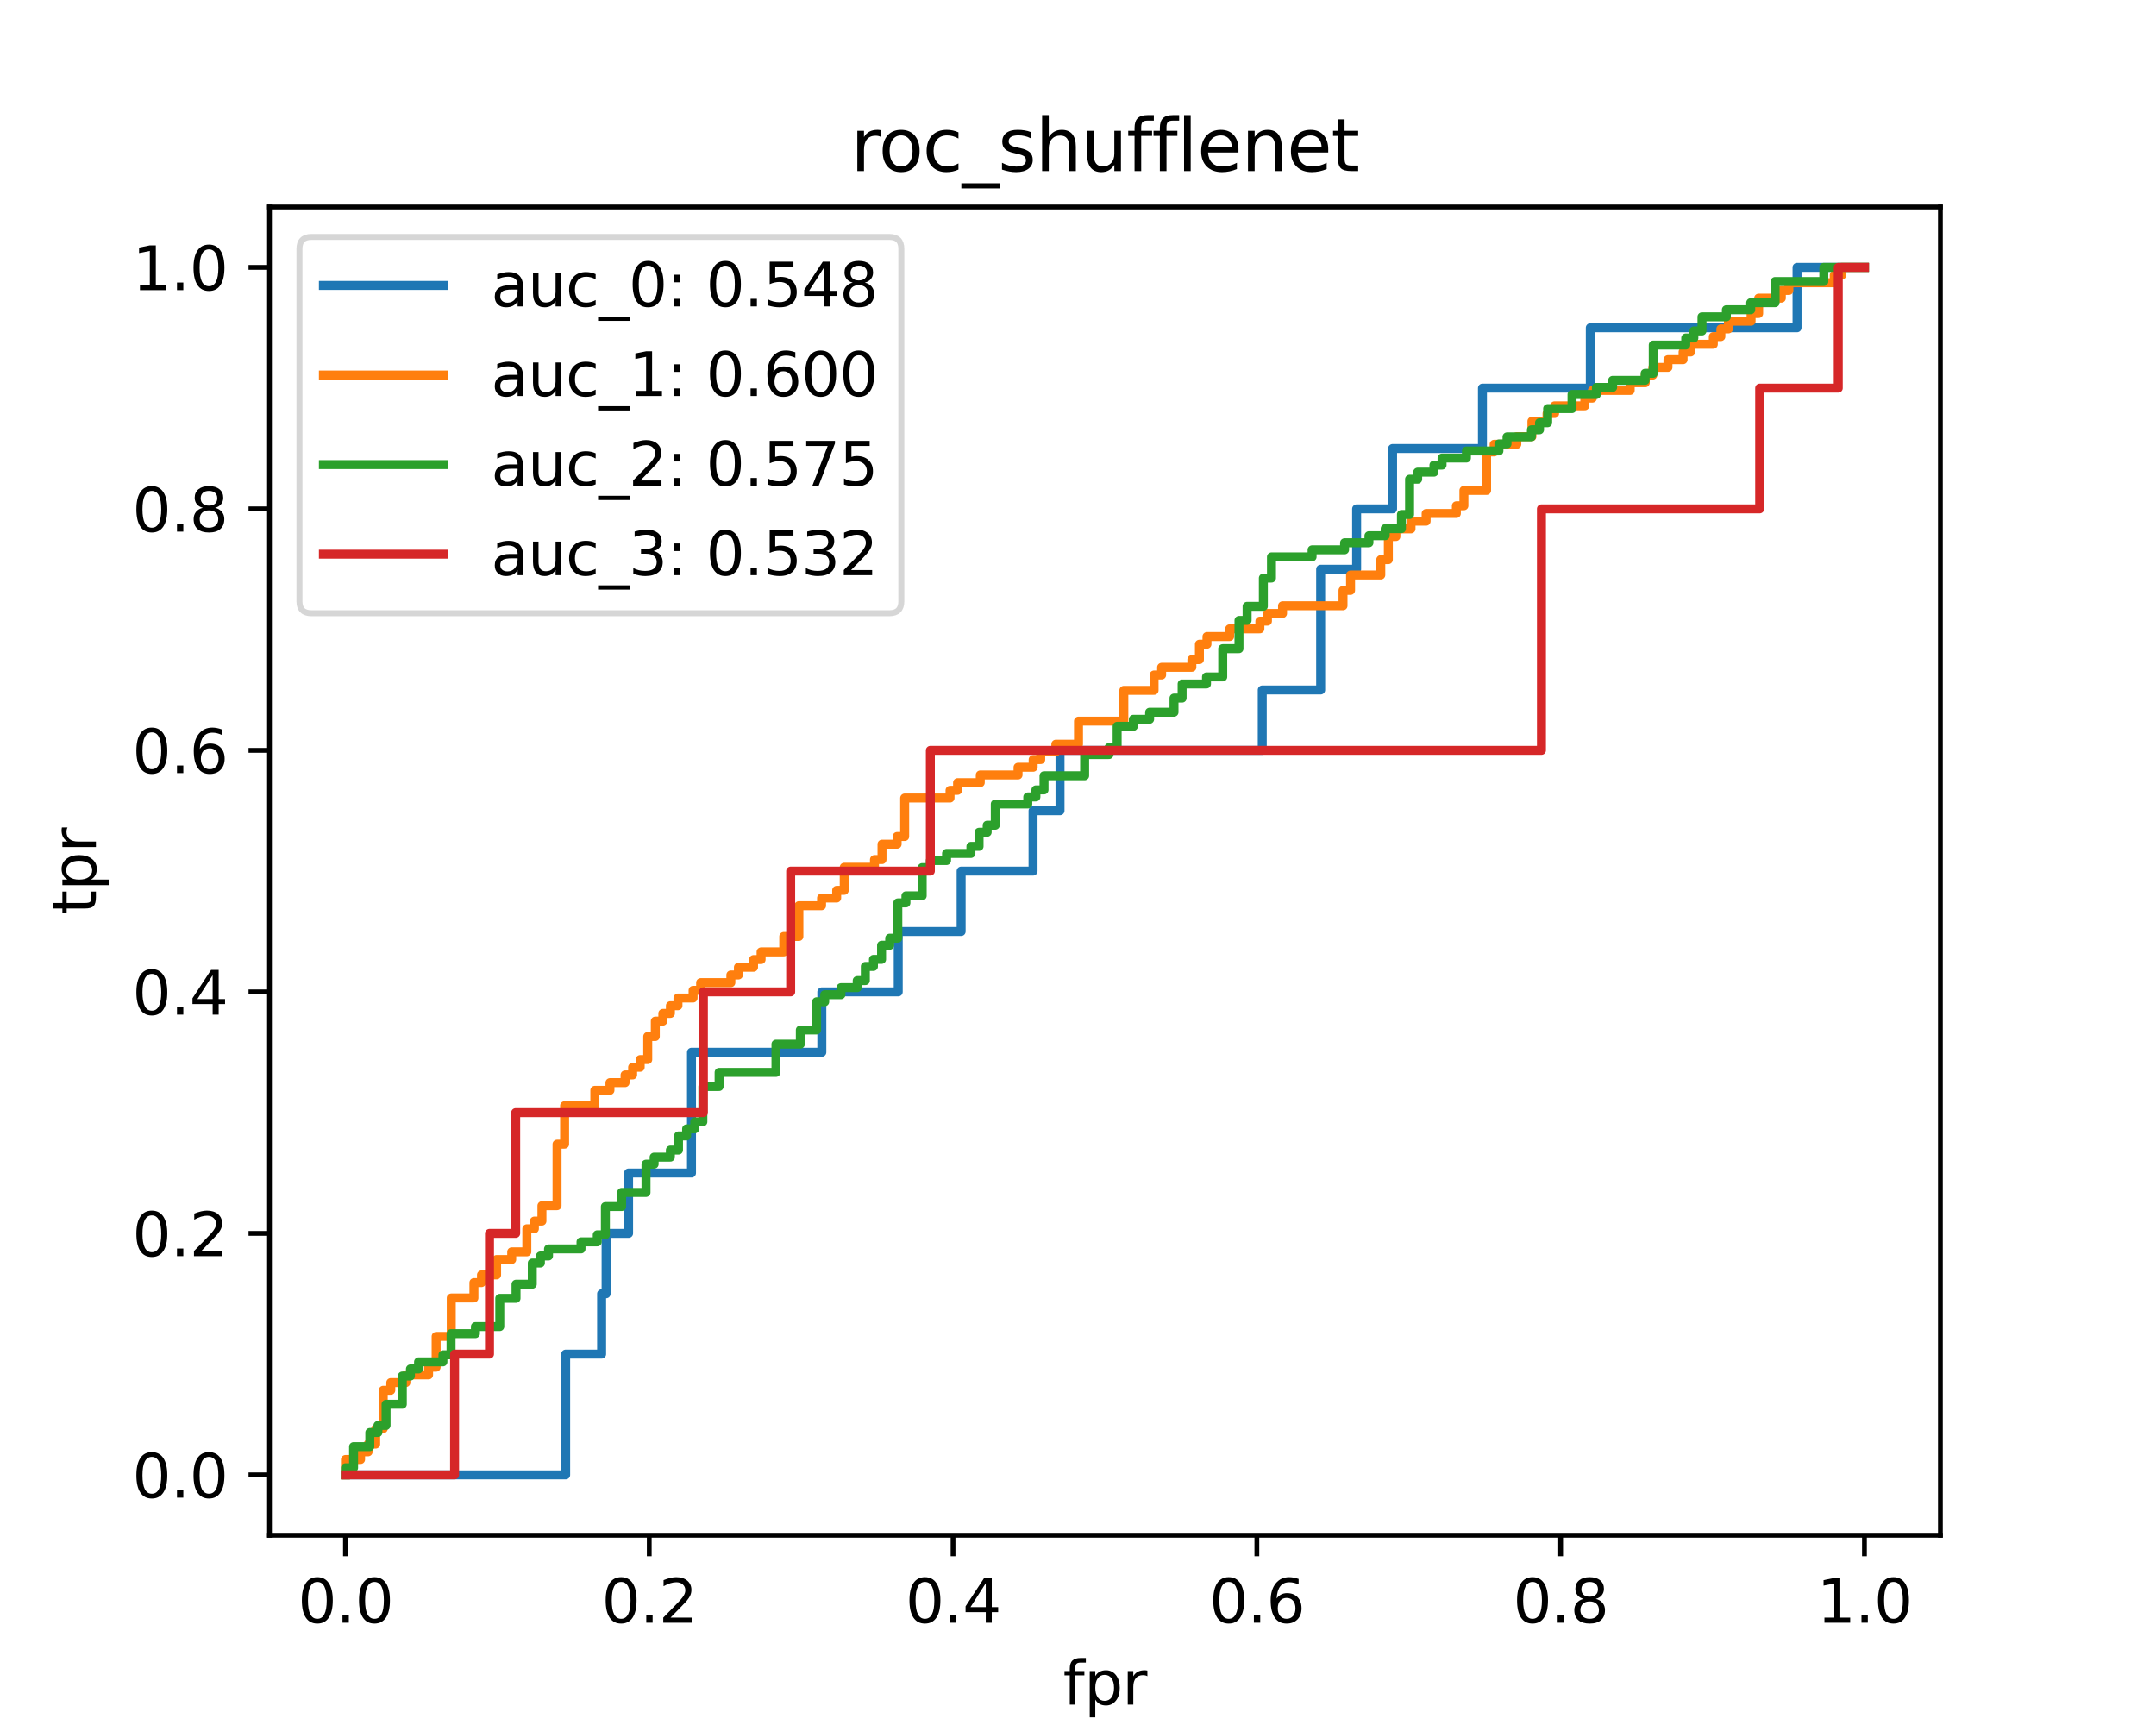 <?xml version="1.0" encoding="utf-8" standalone="no"?>
<!DOCTYPE svg PUBLIC "-//W3C//DTD SVG 1.1//EN"
  "http://www.w3.org/Graphics/SVG/1.1/DTD/svg11.dtd">
<svg height="288pt" version="1.1" viewBox="0 0 360 288" width="360pt" xmlns="http://www.w3.org/2000/svg" xmlns:xlink="http://www.w3.org/1999/xlink">
 <defs>
  <style type="text/css">*{stroke-linecap:butt;stroke-linejoin:round;}</style>
 </defs>
 <g id="figure_1">
  <g id="patch_1">
   <path d="M 0 288 
L 360 288 
L 360 0 
L 0 0 
z
" style="fill:#ffffff;"/>
  </g>
  <g id="axes_1">
   <g id="patch_2">
    <path d="M 45 256.32 
L 324 256.32 
L 324 34.56 
L 45 34.56 
z
" style="fill:#ffffff;"/>
   </g>
   <g id="matplotlib.axis_1">
    <g id="xtick_1">
     <g id="line2d_1">
      <defs>
       <path d="M 0 0 
L 0 3.5 
" id="m4922d083f2" style="stroke:#000000;stroke-width:0.8;"/>
      </defs>
      <g>
       <use style="stroke:#000000;stroke-width:0.8;" x="57.682" xlink:href="#m4922d083f2" y="256.32"/>
      </g>
     </g>
     <g id="text_1">
      <!-- 0.0 -->
      <g transform="translate(49.73 270.918)scale(0.1 -0.1)">
       <defs>
        <path d="M 2034 4250 
Q 1547 4250 1301 3770 
Q 1056 3291 1056 2328 
Q 1056 1369 1301 889 
Q 1547 409 2034 409 
Q 2525 409 2770 889 
Q 3016 1369 3016 2328 
Q 3016 3291 2770 3770 
Q 2525 4250 2034 4250 
z
M 2034 4750 
Q 2819 4750 3233 4129 
Q 3647 3509 3647 2328 
Q 3647 1150 3233 529 
Q 2819 -91 2034 -91 
Q 1250 -91 836 529 
Q 422 1150 422 2328 
Q 422 3509 836 4129 
Q 1250 4750 2034 4750 
z
" id="DejaVuSans-30" transform="scale(0.016)"/>
        <path d="M 684 794 
L 1344 794 
L 1344 0 
L 684 0 
L 684 794 
z
" id="DejaVuSans-2e" transform="scale(0.016)"/>
       </defs>
       <use xlink:href="#DejaVuSans-30"/>
       <use x="63.623" xlink:href="#DejaVuSans-2e"/>
       <use x="95.41" xlink:href="#DejaVuSans-30"/>
      </g>
     </g>
    </g>
    <g id="xtick_2">
     <g id="line2d_2">
      <g>
       <use style="stroke:#000000;stroke-width:0.8;" x="108.409" xlink:href="#m4922d083f2" y="256.32"/>
      </g>
     </g>
     <g id="text_2">
      <!-- 0.2 -->
      <g transform="translate(100.458 270.918)scale(0.1 -0.1)">
       <defs>
        <path d="M 1228 531 
L 3431 531 
L 3431 0 
L 469 0 
L 469 531 
Q 828 903 1448 1529 
Q 2069 2156 2228 2338 
Q 2531 2678 2651 2914 
Q 2772 3150 2772 3378 
Q 2772 3750 2511 3984 
Q 2250 4219 1831 4219 
Q 1534 4219 1204 4116 
Q 875 4013 500 3803 
L 500 4441 
Q 881 4594 1212 4672 
Q 1544 4750 1819 4750 
Q 2544 4750 2975 4387 
Q 3406 4025 3406 3419 
Q 3406 3131 3298 2873 
Q 3191 2616 2906 2266 
Q 2828 2175 2409 1742 
Q 1991 1309 1228 531 
z
" id="DejaVuSans-32" transform="scale(0.016)"/>
       </defs>
       <use xlink:href="#DejaVuSans-30"/>
       <use x="63.623" xlink:href="#DejaVuSans-2e"/>
       <use x="95.41" xlink:href="#DejaVuSans-32"/>
      </g>
     </g>
    </g>
    <g id="xtick_3">
     <g id="line2d_3">
      <g>
       <use style="stroke:#000000;stroke-width:0.8;" x="159.136" xlink:href="#m4922d083f2" y="256.32"/>
      </g>
     </g>
     <g id="text_3">
      <!-- 0.4 -->
      <g transform="translate(151.185 270.918)scale(0.1 -0.1)">
       <defs>
        <path d="M 2419 4116 
L 825 1625 
L 2419 1625 
L 2419 4116 
z
M 2253 4666 
L 3047 4666 
L 3047 1625 
L 3713 1625 
L 3713 1100 
L 3047 1100 
L 3047 0 
L 2419 0 
L 2419 1100 
L 313 1100 
L 313 1709 
L 2253 4666 
z
" id="DejaVuSans-34" transform="scale(0.016)"/>
       </defs>
       <use xlink:href="#DejaVuSans-30"/>
       <use x="63.623" xlink:href="#DejaVuSans-2e"/>
       <use x="95.41" xlink:href="#DejaVuSans-34"/>
      </g>
     </g>
    </g>
    <g id="xtick_4">
     <g id="line2d_4">
      <g>
       <use style="stroke:#000000;stroke-width:0.8;" x="209.864" xlink:href="#m4922d083f2" y="256.32"/>
      </g>
     </g>
     <g id="text_4">
      <!-- 0.6 -->
      <g transform="translate(201.912 270.918)scale(0.1 -0.1)">
       <defs>
        <path d="M 2113 2584 
Q 1688 2584 1439 2293 
Q 1191 2003 1191 1497 
Q 1191 994 1439 701 
Q 1688 409 2113 409 
Q 2538 409 2786 701 
Q 3034 994 3034 1497 
Q 3034 2003 2786 2293 
Q 2538 2584 2113 2584 
z
M 3366 4563 
L 3366 3988 
Q 3128 4100 2886 4159 
Q 2644 4219 2406 4219 
Q 1781 4219 1451 3797 
Q 1122 3375 1075 2522 
Q 1259 2794 1537 2939 
Q 1816 3084 2150 3084 
Q 2853 3084 3261 2657 
Q 3669 2231 3669 1497 
Q 3669 778 3244 343 
Q 2819 -91 2113 -91 
Q 1303 -91 875 529 
Q 447 1150 447 2328 
Q 447 3434 972 4092 
Q 1497 4750 2381 4750 
Q 2619 4750 2861 4703 
Q 3103 4656 3366 4563 
z
" id="DejaVuSans-36" transform="scale(0.016)"/>
       </defs>
       <use xlink:href="#DejaVuSans-30"/>
       <use x="63.623" xlink:href="#DejaVuSans-2e"/>
       <use x="95.41" xlink:href="#DejaVuSans-36"/>
      </g>
     </g>
    </g>
    <g id="xtick_5">
     <g id="line2d_5">
      <g>
       <use style="stroke:#000000;stroke-width:0.8;" x="260.591" xlink:href="#m4922d083f2" y="256.32"/>
      </g>
     </g>
     <g id="text_5">
      <!-- 0.8 -->
      <g transform="translate(252.639 270.918)scale(0.1 -0.1)">
       <defs>
        <path d="M 2034 2216 
Q 1584 2216 1326 1975 
Q 1069 1734 1069 1313 
Q 1069 891 1326 650 
Q 1584 409 2034 409 
Q 2484 409 2743 651 
Q 3003 894 3003 1313 
Q 3003 1734 2745 1975 
Q 2488 2216 2034 2216 
z
M 1403 2484 
Q 997 2584 770 2862 
Q 544 3141 544 3541 
Q 544 4100 942 4425 
Q 1341 4750 2034 4750 
Q 2731 4750 3128 4425 
Q 3525 4100 3525 3541 
Q 3525 3141 3298 2862 
Q 3072 2584 2669 2484 
Q 3125 2378 3379 2068 
Q 3634 1759 3634 1313 
Q 3634 634 3220 271 
Q 2806 -91 2034 -91 
Q 1263 -91 848 271 
Q 434 634 434 1313 
Q 434 1759 690 2068 
Q 947 2378 1403 2484 
z
M 1172 3481 
Q 1172 3119 1398 2916 
Q 1625 2713 2034 2713 
Q 2441 2713 2670 2916 
Q 2900 3119 2900 3481 
Q 2900 3844 2670 4047 
Q 2441 4250 2034 4250 
Q 1625 4250 1398 4047 
Q 1172 3844 1172 3481 
z
" id="DejaVuSans-38" transform="scale(0.016)"/>
       </defs>
       <use xlink:href="#DejaVuSans-30"/>
       <use x="63.623" xlink:href="#DejaVuSans-2e"/>
       <use x="95.41" xlink:href="#DejaVuSans-38"/>
      </g>
     </g>
    </g>
    <g id="xtick_6">
     <g id="line2d_6">
      <g>
       <use style="stroke:#000000;stroke-width:0.8;" x="311.318" xlink:href="#m4922d083f2" y="256.32"/>
      </g>
     </g>
     <g id="text_6">
      <!-- 1.0 -->
      <g transform="translate(303.367 270.918)scale(0.1 -0.1)">
       <defs>
        <path d="M 794 531 
L 1825 531 
L 1825 4091 
L 703 3866 
L 703 4441 
L 1819 4666 
L 2450 4666 
L 2450 531 
L 3481 531 
L 3481 0 
L 794 0 
L 794 531 
z
" id="DejaVuSans-31" transform="scale(0.016)"/>
       </defs>
       <use xlink:href="#DejaVuSans-31"/>
       <use x="63.623" xlink:href="#DejaVuSans-2e"/>
       <use x="95.41" xlink:href="#DejaVuSans-30"/>
      </g>
     </g>
    </g>
    <g id="text_7">
     <!-- fpr -->
     <g transform="translate(177.51 284.597)scale(0.1 -0.1)">
      <defs>
       <path d="M 2375 4863 
L 2375 4384 
L 1825 4384 
Q 1516 4384 1395 4259 
Q 1275 4134 1275 3809 
L 1275 3500 
L 2222 3500 
L 2222 3053 
L 1275 3053 
L 1275 0 
L 697 0 
L 697 3053 
L 147 3053 
L 147 3500 
L 697 3500 
L 697 3744 
Q 697 4328 969 4595 
Q 1241 4863 1831 4863 
L 2375 4863 
z
" id="DejaVuSans-66" transform="scale(0.016)"/>
       <path d="M 1159 525 
L 1159 -1331 
L 581 -1331 
L 581 3500 
L 1159 3500 
L 1159 2969 
Q 1341 3281 1617 3432 
Q 1894 3584 2278 3584 
Q 2916 3584 3314 3078 
Q 3713 2572 3713 1747 
Q 3713 922 3314 415 
Q 2916 -91 2278 -91 
Q 1894 -91 1617 61 
Q 1341 213 1159 525 
z
M 3116 1747 
Q 3116 2381 2855 2742 
Q 2594 3103 2138 3103 
Q 1681 3103 1420 2742 
Q 1159 2381 1159 1747 
Q 1159 1113 1420 752 
Q 1681 391 2138 391 
Q 2594 391 2855 752 
Q 3116 1113 3116 1747 
z
" id="DejaVuSans-70" transform="scale(0.016)"/>
       <path d="M 2631 2963 
Q 2534 3019 2420 3045 
Q 2306 3072 2169 3072 
Q 1681 3072 1420 2755 
Q 1159 2438 1159 1844 
L 1159 0 
L 581 0 
L 581 3500 
L 1159 3500 
L 1159 2956 
Q 1341 3275 1631 3429 
Q 1922 3584 2338 3584 
Q 2397 3584 2469 3576 
Q 2541 3569 2628 3553 
L 2631 2963 
z
" id="DejaVuSans-72" transform="scale(0.016)"/>
      </defs>
      <use xlink:href="#DejaVuSans-66"/>
      <use x="35.205" xlink:href="#DejaVuSans-70"/>
      <use x="98.682" xlink:href="#DejaVuSans-72"/>
     </g>
    </g>
   </g>
   <g id="matplotlib.axis_2">
    <g id="ytick_1">
     <g id="line2d_7">
      <defs>
       <path d="M 0 0 
L -3.5 0 
" id="m898fa9a1a6" style="stroke:#000000;stroke-width:0.8;"/>
      </defs>
      <g>
       <use style="stroke:#000000;stroke-width:0.8;" x="45" xlink:href="#m898fa9a1a6" y="246.24"/>
      </g>
     </g>
     <g id="text_8">
      <!-- 0.0 -->
      <g transform="translate(22.097 250.039)scale(0.1 -0.1)">
       <use xlink:href="#DejaVuSans-30"/>
       <use x="63.623" xlink:href="#DejaVuSans-2e"/>
       <use x="95.41" xlink:href="#DejaVuSans-30"/>
      </g>
     </g>
    </g>
    <g id="ytick_2">
     <g id="line2d_8">
      <g>
       <use style="stroke:#000000;stroke-width:0.8;" x="45" xlink:href="#m898fa9a1a6" y="205.92"/>
      </g>
     </g>
     <g id="text_9">
      <!-- 0.2 -->
      <g transform="translate(22.097 209.719)scale(0.1 -0.1)">
       <use xlink:href="#DejaVuSans-30"/>
       <use x="63.623" xlink:href="#DejaVuSans-2e"/>
       <use x="95.41" xlink:href="#DejaVuSans-32"/>
      </g>
     </g>
    </g>
    <g id="ytick_3">
     <g id="line2d_9">
      <g>
       <use style="stroke:#000000;stroke-width:0.8;" x="45" xlink:href="#m898fa9a1a6" y="165.6"/>
      </g>
     </g>
     <g id="text_10">
      <!-- 0.4 -->
      <g transform="translate(22.097 169.399)scale(0.1 -0.1)">
       <use xlink:href="#DejaVuSans-30"/>
       <use x="63.623" xlink:href="#DejaVuSans-2e"/>
       <use x="95.41" xlink:href="#DejaVuSans-34"/>
      </g>
     </g>
    </g>
    <g id="ytick_4">
     <g id="line2d_10">
      <g>
       <use style="stroke:#000000;stroke-width:0.8;" x="45" xlink:href="#m898fa9a1a6" y="125.28"/>
      </g>
     </g>
     <g id="text_11">
      <!-- 0.6 -->
      <g transform="translate(22.097 129.079)scale(0.1 -0.1)">
       <use xlink:href="#DejaVuSans-30"/>
       <use x="63.623" xlink:href="#DejaVuSans-2e"/>
       <use x="95.41" xlink:href="#DejaVuSans-36"/>
      </g>
     </g>
    </g>
    <g id="ytick_5">
     <g id="line2d_11">
      <g>
       <use style="stroke:#000000;stroke-width:0.8;" x="45" xlink:href="#m898fa9a1a6" y="84.96"/>
      </g>
     </g>
     <g id="text_12">
      <!-- 0.8 -->
      <g transform="translate(22.097 88.759)scale(0.1 -0.1)">
       <use xlink:href="#DejaVuSans-30"/>
       <use x="63.623" xlink:href="#DejaVuSans-2e"/>
       <use x="95.41" xlink:href="#DejaVuSans-38"/>
      </g>
     </g>
    </g>
    <g id="ytick_6">
     <g id="line2d_12">
      <g>
       <use style="stroke:#000000;stroke-width:0.8;" x="45" xlink:href="#m898fa9a1a6" y="44.64"/>
      </g>
     </g>
     <g id="text_13">
      <!-- 1.0 -->
      <g transform="translate(22.097 48.439)scale(0.1 -0.1)">
       <use xlink:href="#DejaVuSans-31"/>
       <use x="63.623" xlink:href="#DejaVuSans-2e"/>
       <use x="95.41" xlink:href="#DejaVuSans-30"/>
      </g>
     </g>
    </g>
    <g id="text_14">
     <!-- tpr -->
     <g transform="translate(16.017 152.63)rotate(-90)scale(0.1 -0.1)">
      <defs>
       <path d="M 1172 4494 
L 1172 3500 
L 2356 3500 
L 2356 3053 
L 1172 3053 
L 1172 1153 
Q 1172 725 1289 603 
Q 1406 481 1766 481 
L 2356 481 
L 2356 0 
L 1766 0 
Q 1100 0 847 248 
Q 594 497 594 1153 
L 594 3053 
L 172 3053 
L 172 3500 
L 594 3500 
L 594 4494 
L 1172 4494 
z
" id="DejaVuSans-74" transform="scale(0.016)"/>
      </defs>
      <use xlink:href="#DejaVuSans-74"/>
      <use x="39.209" xlink:href="#DejaVuSans-70"/>
      <use x="102.686" xlink:href="#DejaVuSans-72"/>
     </g>
    </g>
   </g>
   <g id="line2d_13">
    <path clip-path="url(#p07c77c65de)" d="M 57.682 246.24 
L 58.432 246.24 
L 94.452 246.24 
L 94.452 226.08 
L 100.455 226.08 
L 100.455 216 
L 101.205 216 
L 101.205 205.92 
L 104.957 205.92 
L 104.957 195.84 
L 115.463 195.84 
L 115.463 175.68 
L 137.225 175.68 
L 137.225 165.6 
L 149.981 165.6 
L 149.981 155.52 
L 160.487 155.52 
L 160.487 145.44 
L 172.494 145.44 
L 172.494 135.36 
L 176.996 135.36 
L 176.996 125.28 
L 210.764 125.28 
L 210.764 115.2 
L 220.519 115.2 
L 220.519 95.04 
L 226.523 95.04 
L 226.523 84.96 
L 232.526 84.96 
L 232.526 74.88 
L 247.534 74.88 
L 247.534 64.8 
L 265.544 64.8 
L 265.544 54.72 
L 300.062 54.72 
L 300.062 44.64 
L 311.318 44.64 
" style="fill:none;stroke:#1f77b4;stroke-linecap:square;stroke-width:1.5;"/>
   </g>
   <g id="line2d_14">
    <path clip-path="url(#p07c77c65de)" d="M 57.682 246.24 
L 57.682 243.672 
L 60.206 243.672 
L 60.206 242.388 
L 61.467 242.388 
L 61.467 241.104 
L 62.729 241.104 
L 62.729 238.536 
L 63.991 238.536 
L 63.991 232.115 
L 65.253 232.115 
L 65.253 230.831 
L 67.777 230.831 
L 67.777 229.547 
L 71.562 229.547 
L 71.562 228.263 
L 72.824 228.263 
L 72.824 223.127 
L 75.348 223.127 
L 75.348 216.706 
L 79.134 216.706 
L 79.134 214.138 
L 80.396 214.138 
L 80.396 212.854 
L 82.919 212.854 
L 82.919 210.286 
L 85.443 210.286 
L 85.443 209.002 
L 87.967 209.002 
L 87.967 205.15 
L 89.229 205.15 
L 89.229 203.865 
L 90.491 203.865 
L 90.491 201.297 
L 93.014 201.297 
L 93.014 191.025 
L 94.276 191.025 
L 94.276 184.604 
L 99.324 184.604 
L 99.324 182.036 
L 101.847 182.036 
L 101.847 180.752 
L 104.371 180.752 
L 104.371 179.468 
L 105.633 179.468 
L 105.633 178.184 
L 106.895 178.184 
L 106.895 176.9 
L 108.157 176.9 
L 108.157 173.048 
L 109.419 173.048 
L 109.419 170.479 
L 110.68 170.479 
L 110.68 169.195 
L 111.942 169.195 
L 111.942 167.911 
L 113.204 167.911 
L 113.204 166.627 
L 115.728 166.627 
L 115.728 165.343 
L 116.99 165.343 
L 116.99 164.059 
L 122.037 164.059 
L 122.037 162.775 
L 123.299 162.775 
L 123.299 161.491 
L 125.823 161.491 
L 125.823 160.207 
L 127.085 160.207 
L 127.085 158.923 
L 130.87 158.923 
L 130.87 156.355 
L 133.394 156.355 
L 133.394 151.218 
L 137.18 151.218 
L 137.18 149.934 
L 139.704 149.934 
L 139.704 148.65 
L 140.965 148.65 
L 140.965 144.798 
L 146.013 144.798 
L 146.013 143.514 
L 147.275 143.514 
L 147.275 140.946 
L 149.799 140.946 
L 149.799 139.662 
L 151.06 139.662 
L 151.06 133.241 
L 158.632 133.241 
L 158.632 131.957 
L 159.893 131.957 
L 159.893 130.673 
L 163.679 130.673 
L 163.679 129.389 
L 169.988 129.389 
L 169.988 128.105 
L 172.512 128.105 
L 172.512 126.821 
L 173.774 126.821 
L 173.774 125.537 
L 176.298 125.537 
L 176.298 124.253 
L 180.083 124.253 
L 180.083 120.401 
L 187.655 120.401 
L 187.655 115.264 
L 192.702 115.264 
L 192.702 112.696 
L 193.964 112.696 
L 193.964 111.412 
L 199.012 111.412 
L 199.012 110.128 
L 200.273 110.128 
L 200.273 107.56 
L 201.535 107.56 
L 201.535 106.276 
L 205.321 106.276 
L 205.321 104.992 
L 210.368 104.992 
L 210.368 103.708 
L 211.63 103.708 
L 211.63 102.423 
L 214.154 102.423 
L 214.154 101.139 
L 224.249 101.139 
L 224.249 98.571 
L 225.511 98.571 
L 225.511 96.003 
L 230.558 96.003 
L 230.558 93.435 
L 231.82 93.435 
L 231.82 89.583 
L 233.082 89.583 
L 233.082 88.299 
L 235.606 88.299 
L 235.606 87.015 
L 238.13 87.015 
L 238.13 85.73 
L 243.177 85.73 
L 243.177 84.446 
L 244.439 84.446 
L 244.439 81.878 
L 248.225 81.878 
L 248.225 75.458 
L 249.486 75.458 
L 249.486 74.174 
L 253.272 74.174 
L 253.272 72.89 
L 255.796 72.89 
L 255.796 70.322 
L 258.32 70.322 
L 258.32 69.037 
L 259.581 69.037 
L 259.581 67.753 
L 264.629 67.753 
L 264.629 66.469 
L 265.891 66.469 
L 265.891 65.185 
L 272.2 65.185 
L 272.2 63.901 
L 274.724 63.901 
L 274.724 62.617 
L 275.986 62.617 
L 275.986 61.333 
L 278.509 61.333 
L 278.509 60.049 
L 281.033 60.049 
L 281.033 58.765 
L 282.295 58.765 
L 282.295 57.481 
L 286.081 57.481 
L 286.081 56.197 
L 287.343 56.197 
L 287.343 54.913 
L 288.604 54.913 
L 288.604 53.629 
L 292.39 53.629 
L 292.39 52.344 
L 293.652 52.344 
L 293.652 49.776 
L 297.438 49.776 
L 297.438 48.492 
L 298.699 48.492 
L 298.699 47.208 
L 306.271 47.208 
L 306.271 45.924 
L 307.533 45.924 
L 307.533 44.64 
L 311.318 44.64 
L 311.318 44.64 
" style="fill:none;stroke:#ff7f0e;stroke-linecap:square;stroke-width:1.5;"/>
   </g>
   <g id="line2d_15">
    <path clip-path="url(#p07c77c65de)" d="M 57.682 246.24 
L 57.682 245.061 
L 59.038 245.061 
L 59.038 241.524 
L 61.751 241.524 
L 61.751 239.166 
L 63.107 239.166 
L 63.107 237.987 
L 64.464 237.987 
L 64.464 234.451 
L 67.176 234.451 
L 67.176 229.735 
L 68.533 229.735 
L 68.533 228.556 
L 69.889 228.556 
L 69.889 227.377 
L 73.958 227.377 
L 73.958 226.198 
L 75.314 226.198 
L 75.314 222.661 
L 79.383 222.661 
L 79.383 221.482 
L 83.452 221.482 
L 83.452 216.766 
L 86.165 216.766 
L 86.165 214.408 
L 88.878 214.408 
L 88.878 210.872 
L 90.234 210.872 
L 90.234 209.693 
L 91.59 209.693 
L 91.59 208.514 
L 97.016 208.514 
L 97.016 207.335 
L 99.728 207.335 
L 99.728 206.156 
L 101.085 206.156 
L 101.085 201.44 
L 103.798 201.44 
L 103.798 199.082 
L 107.867 199.082 
L 107.867 194.366 
L 109.223 194.366 
L 109.223 193.187 
L 111.936 193.187 
L 111.936 192.008 
L 113.292 192.008 
L 113.292 189.651 
L 114.648 189.651 
L 114.648 188.472 
L 116.005 188.472 
L 116.005 187.293 
L 117.361 187.293 
L 117.361 181.398 
L 120.074 181.398 
L 120.074 179.04 
L 129.568 179.04 
L 129.568 174.324 
L 133.637 174.324 
L 133.637 171.966 
L 136.35 171.966 
L 136.35 167.251 
L 137.706 167.251 
L 137.706 166.072 
L 140.419 166.072 
L 140.419 164.893 
L 143.132 164.893 
L 143.132 163.714 
L 144.488 163.714 
L 144.488 161.356 
L 145.844 161.356 
L 145.844 160.177 
L 147.201 160.177 
L 147.201 157.819 
L 148.557 157.819 
L 148.557 156.64 
L 149.913 156.64 
L 149.913 150.745 
L 151.27 150.745 
L 151.27 149.566 
L 153.982 149.566 
L 153.982 144.851 
L 155.339 144.851 
L 155.339 143.672 
L 158.051 143.672 
L 158.051 142.493 
L 162.12 142.493 
L 162.12 141.314 
L 163.477 141.314 
L 163.477 138.956 
L 164.833 138.956 
L 164.833 137.777 
L 166.189 137.777 
L 166.189 134.24 
L 171.615 134.24 
L 171.615 133.061 
L 172.971 133.061 
L 172.971 131.882 
L 174.327 131.882 
L 174.327 129.524 
L 181.109 129.524 
L 181.109 125.987 
L 185.178 125.987 
L 185.178 124.808 
L 186.535 124.808 
L 186.535 121.272 
L 189.247 121.272 
L 189.247 120.093 
L 191.96 120.093 
L 191.96 118.914 
L 196.029 118.914 
L 196.029 116.556 
L 197.385 116.556 
L 197.385 114.198 
L 201.454 114.198 
L 201.454 113.019 
L 204.167 113.019 
L 204.167 108.303 
L 206.88 108.303 
L 206.88 103.587 
L 208.236 103.587 
L 208.236 101.229 
L 210.949 101.229 
L 210.949 96.514 
L 212.305 96.514 
L 212.305 92.977 
L 219.087 92.977 
L 219.087 91.798 
L 224.512 91.798 
L 224.512 90.619 
L 228.581 90.619 
L 228.581 89.44 
L 231.294 89.44 
L 231.294 88.261 
L 234.007 88.261 
L 234.007 85.903 
L 235.363 85.903 
L 235.363 80.008 
L 236.719 80.008 
L 236.719 78.829 
L 239.432 78.829 
L 239.432 77.651 
L 240.788 77.651 
L 240.788 76.472 
L 244.857 76.472 
L 244.857 75.293 
L 250.283 75.293 
L 250.283 74.114 
L 251.639 74.114 
L 251.639 72.935 
L 255.708 72.935 
L 255.708 71.756 
L 257.064 71.756 
L 257.064 70.577 
L 258.421 70.577 
L 258.421 68.219 
L 262.49 68.219 
L 262.49 65.861 
L 266.559 65.861 
L 266.559 64.682 
L 269.272 64.682 
L 269.272 63.503 
L 274.697 63.503 
L 274.697 62.324 
L 276.053 62.324 
L 276.053 57.608 
L 281.479 57.608 
L 281.479 56.429 
L 282.835 56.429 
L 282.835 55.251 
L 284.191 55.251 
L 284.191 52.893 
L 288.26 52.893 
L 288.26 51.714 
L 292.329 51.714 
L 292.329 50.535 
L 296.398 50.535 
L 296.398 46.998 
L 304.536 46.998 
L 304.536 44.64 
L 311.318 44.64 
L 311.318 44.64 
" style="fill:none;stroke:#2ca02c;stroke-linecap:square;stroke-width:1.5;"/>
   </g>
   <g id="line2d_16">
    <path clip-path="url(#p07c77c65de)" d="M 57.682 246.24 
L 58.411 246.24 
L 75.903 246.24 
L 75.903 226.08 
L 81.734 226.08 
L 81.734 205.92 
L 86.107 205.92 
L 86.107 185.76 
L 117.447 185.76 
L 117.447 165.6 
L 132.024 165.6 
L 132.024 145.44 
L 155.346 145.44 
L 155.346 125.28 
L 257.384 125.28 
L 257.384 84.96 
L 293.826 84.96 
L 293.826 64.8 
L 306.945 64.8 
L 306.945 44.64 
L 311.318 44.64 
" style="fill:none;stroke:#d62728;stroke-linecap:square;stroke-width:1.5;"/>
   </g>
   <g id="patch_3">
    <path d="M 45 256.32 
L 45 34.56 
" style="fill:none;stroke:#000000;stroke-linecap:square;stroke-linejoin:miter;stroke-width:0.8;"/>
   </g>
   <g id="patch_4">
    <path d="M 324 256.32 
L 324 34.56 
" style="fill:none;stroke:#000000;stroke-linecap:square;stroke-linejoin:miter;stroke-width:0.8;"/>
   </g>
   <g id="patch_5">
    <path d="M 45 256.32 
L 324 256.32 
" style="fill:none;stroke:#000000;stroke-linecap:square;stroke-linejoin:miter;stroke-width:0.8;"/>
   </g>
   <g id="patch_6">
    <path d="M 45 34.56 
L 324 34.56 
" style="fill:none;stroke:#000000;stroke-linecap:square;stroke-linejoin:miter;stroke-width:0.8;"/>
   </g>
   <g id="text_15">
    <!-- roc_shufflenet -->
    <g transform="translate(142.038 28.56)scale(0.12 -0.12)">
     <defs>
      <path d="M 1959 3097 
Q 1497 3097 1228 2736 
Q 959 2375 959 1747 
Q 959 1119 1226 758 
Q 1494 397 1959 397 
Q 2419 397 2687 759 
Q 2956 1122 2956 1747 
Q 2956 2369 2687 2733 
Q 2419 3097 1959 3097 
z
M 1959 3584 
Q 2709 3584 3137 3096 
Q 3566 2609 3566 1747 
Q 3566 888 3137 398 
Q 2709 -91 1959 -91 
Q 1206 -91 779 398 
Q 353 888 353 1747 
Q 353 2609 779 3096 
Q 1206 3584 1959 3584 
z
" id="DejaVuSans-6f" transform="scale(0.016)"/>
      <path d="M 3122 3366 
L 3122 2828 
Q 2878 2963 2633 3030 
Q 2388 3097 2138 3097 
Q 1578 3097 1268 2742 
Q 959 2388 959 1747 
Q 959 1106 1268 751 
Q 1578 397 2138 397 
Q 2388 397 2633 464 
Q 2878 531 3122 666 
L 3122 134 
Q 2881 22 2623 -34 
Q 2366 -91 2075 -91 
Q 1284 -91 818 406 
Q 353 903 353 1747 
Q 353 2603 823 3093 
Q 1294 3584 2113 3584 
Q 2378 3584 2631 3529 
Q 2884 3475 3122 3366 
z
" id="DejaVuSans-63" transform="scale(0.016)"/>
      <path d="M 3263 -1063 
L 3263 -1509 
L -63 -1509 
L -63 -1063 
L 3263 -1063 
z
" id="DejaVuSans-5f" transform="scale(0.016)"/>
      <path d="M 2834 3397 
L 2834 2853 
Q 2591 2978 2328 3040 
Q 2066 3103 1784 3103 
Q 1356 3103 1142 2972 
Q 928 2841 928 2578 
Q 928 2378 1081 2264 
Q 1234 2150 1697 2047 
L 1894 2003 
Q 2506 1872 2764 1633 
Q 3022 1394 3022 966 
Q 3022 478 2636 193 
Q 2250 -91 1575 -91 
Q 1294 -91 989 -36 
Q 684 19 347 128 
L 347 722 
Q 666 556 975 473 
Q 1284 391 1588 391 
Q 1994 391 2212 530 
Q 2431 669 2431 922 
Q 2431 1156 2273 1281 
Q 2116 1406 1581 1522 
L 1381 1569 
Q 847 1681 609 1914 
Q 372 2147 372 2553 
Q 372 3047 722 3315 
Q 1072 3584 1716 3584 
Q 2034 3584 2315 3537 
Q 2597 3491 2834 3397 
z
" id="DejaVuSans-73" transform="scale(0.016)"/>
      <path d="M 3513 2113 
L 3513 0 
L 2938 0 
L 2938 2094 
Q 2938 2591 2744 2837 
Q 2550 3084 2163 3084 
Q 1697 3084 1428 2787 
Q 1159 2491 1159 1978 
L 1159 0 
L 581 0 
L 581 4863 
L 1159 4863 
L 1159 2956 
Q 1366 3272 1645 3428 
Q 1925 3584 2291 3584 
Q 2894 3584 3203 3211 
Q 3513 2838 3513 2113 
z
" id="DejaVuSans-68" transform="scale(0.016)"/>
      <path d="M 544 1381 
L 544 3500 
L 1119 3500 
L 1119 1403 
Q 1119 906 1312 657 
Q 1506 409 1894 409 
Q 2359 409 2629 706 
Q 2900 1003 2900 1516 
L 2900 3500 
L 3475 3500 
L 3475 0 
L 2900 0 
L 2900 538 
Q 2691 219 2414 64 
Q 2138 -91 1772 -91 
Q 1169 -91 856 284 
Q 544 659 544 1381 
z
M 1991 3584 
L 1991 3584 
z
" id="DejaVuSans-75" transform="scale(0.016)"/>
      <path d="M 603 4863 
L 1178 4863 
L 1178 0 
L 603 0 
L 603 4863 
z
" id="DejaVuSans-6c" transform="scale(0.016)"/>
      <path d="M 3597 1894 
L 3597 1613 
L 953 1613 
Q 991 1019 1311 708 
Q 1631 397 2203 397 
Q 2534 397 2845 478 
Q 3156 559 3463 722 
L 3463 178 
Q 3153 47 2828 -22 
Q 2503 -91 2169 -91 
Q 1331 -91 842 396 
Q 353 884 353 1716 
Q 353 2575 817 3079 
Q 1281 3584 2069 3584 
Q 2775 3584 3186 3129 
Q 3597 2675 3597 1894 
z
M 3022 2063 
Q 3016 2534 2758 2815 
Q 2500 3097 2075 3097 
Q 1594 3097 1305 2825 
Q 1016 2553 972 2059 
L 3022 2063 
z
" id="DejaVuSans-65" transform="scale(0.016)"/>
      <path d="M 3513 2113 
L 3513 0 
L 2938 0 
L 2938 2094 
Q 2938 2591 2744 2837 
Q 2550 3084 2163 3084 
Q 1697 3084 1428 2787 
Q 1159 2491 1159 1978 
L 1159 0 
L 581 0 
L 581 3500 
L 1159 3500 
L 1159 2956 
Q 1366 3272 1645 3428 
Q 1925 3584 2291 3584 
Q 2894 3584 3203 3211 
Q 3513 2838 3513 2113 
z
" id="DejaVuSans-6e" transform="scale(0.016)"/>
     </defs>
     <use xlink:href="#DejaVuSans-72"/>
     <use x="38.863" xlink:href="#DejaVuSans-6f"/>
     <use x="100.045" xlink:href="#DejaVuSans-63"/>
     <use x="155.025" xlink:href="#DejaVuSans-5f"/>
     <use x="205.025" xlink:href="#DejaVuSans-73"/>
     <use x="257.125" xlink:href="#DejaVuSans-68"/>
     <use x="320.504" xlink:href="#DejaVuSans-75"/>
     <use x="383.883" xlink:href="#DejaVuSans-66"/>
     <use x="419.088" xlink:href="#DejaVuSans-66"/>
     <use x="454.293" xlink:href="#DejaVuSans-6c"/>
     <use x="482.076" xlink:href="#DejaVuSans-65"/>
     <use x="543.6" xlink:href="#DejaVuSans-6e"/>
     <use x="606.979" xlink:href="#DejaVuSans-65"/>
     <use x="668.502" xlink:href="#DejaVuSans-74"/>
    </g>
   </g>
   <g id="legend_1">
    <g id="patch_7">
     <path d="M 52 102.385 
L 148.502 102.385 
Q 150.502 102.385 150.502 100.385 
L 150.502 41.56 
Q 150.502 39.56 148.502 39.56 
L 52 39.56 
Q 50 39.56 50 41.56 
L 50 100.385 
Q 50 102.385 52 102.385 
z
" style="fill:#ffffff;opacity:0.8;stroke:#cccccc;stroke-linejoin:miter;"/>
    </g>
    <g id="line2d_17">
     <path d="M 54 47.658 
L 74 47.658 
" style="fill:none;stroke:#1f77b4;stroke-linecap:square;stroke-width:1.5;"/>
    </g>
    <g id="line2d_18"/>
    <g id="text_16">
     <!-- auc_0: 0.548 -->
     <g transform="translate(82 51.158)scale(0.1 -0.1)">
      <defs>
       <path d="M 2194 1759 
Q 1497 1759 1228 1600 
Q 959 1441 959 1056 
Q 959 750 1161 570 
Q 1363 391 1709 391 
Q 2188 391 2477 730 
Q 2766 1069 2766 1631 
L 2766 1759 
L 2194 1759 
z
M 3341 1997 
L 3341 0 
L 2766 0 
L 2766 531 
Q 2569 213 2275 61 
Q 1981 -91 1556 -91 
Q 1019 -91 701 211 
Q 384 513 384 1019 
Q 384 1609 779 1909 
Q 1175 2209 1959 2209 
L 2766 2209 
L 2766 2266 
Q 2766 2663 2505 2880 
Q 2244 3097 1772 3097 
Q 1472 3097 1187 3025 
Q 903 2953 641 2809 
L 641 3341 
Q 956 3463 1253 3523 
Q 1550 3584 1831 3584 
Q 2591 3584 2966 3190 
Q 3341 2797 3341 1997 
z
" id="DejaVuSans-61" transform="scale(0.016)"/>
       <path d="M 750 794 
L 1409 794 
L 1409 0 
L 750 0 
L 750 794 
z
M 750 3309 
L 1409 3309 
L 1409 2516 
L 750 2516 
L 750 3309 
z
" id="DejaVuSans-3a" transform="scale(0.016)"/>
       <path id="DejaVuSans-20" transform="scale(0.016)"/>
       <path d="M 691 4666 
L 3169 4666 
L 3169 4134 
L 1269 4134 
L 1269 2991 
Q 1406 3038 1543 3061 
Q 1681 3084 1819 3084 
Q 2600 3084 3056 2656 
Q 3513 2228 3513 1497 
Q 3513 744 3044 326 
Q 2575 -91 1722 -91 
Q 1428 -91 1123 -41 
Q 819 9 494 109 
L 494 744 
Q 775 591 1075 516 
Q 1375 441 1709 441 
Q 2250 441 2565 725 
Q 2881 1009 2881 1497 
Q 2881 1984 2565 2268 
Q 2250 2553 1709 2553 
Q 1456 2553 1204 2497 
Q 953 2441 691 2322 
L 691 4666 
z
" id="DejaVuSans-35" transform="scale(0.016)"/>
      </defs>
      <use xlink:href="#DejaVuSans-61"/>
      <use x="61.279" xlink:href="#DejaVuSans-75"/>
      <use x="124.658" xlink:href="#DejaVuSans-63"/>
      <use x="179.639" xlink:href="#DejaVuSans-5f"/>
      <use x="229.639" xlink:href="#DejaVuSans-30"/>
      <use x="293.262" xlink:href="#DejaVuSans-3a"/>
      <use x="326.953" xlink:href="#DejaVuSans-20"/>
      <use x="358.74" xlink:href="#DejaVuSans-30"/>
      <use x="422.363" xlink:href="#DejaVuSans-2e"/>
      <use x="454.15" xlink:href="#DejaVuSans-35"/>
      <use x="517.773" xlink:href="#DejaVuSans-34"/>
      <use x="581.396" xlink:href="#DejaVuSans-38"/>
     </g>
    </g>
    <g id="line2d_19">
     <path d="M 54 62.615 
L 74 62.615 
" style="fill:none;stroke:#ff7f0e;stroke-linecap:square;stroke-width:1.5;"/>
    </g>
    <g id="line2d_20"/>
    <g id="text_17">
     <!-- auc_1: 0.600 -->
     <g transform="translate(82 66.115)scale(0.1 -0.1)">
      <use xlink:href="#DejaVuSans-61"/>
      <use x="61.279" xlink:href="#DejaVuSans-75"/>
      <use x="124.658" xlink:href="#DejaVuSans-63"/>
      <use x="179.639" xlink:href="#DejaVuSans-5f"/>
      <use x="229.639" xlink:href="#DejaVuSans-31"/>
      <use x="293.262" xlink:href="#DejaVuSans-3a"/>
      <use x="326.953" xlink:href="#DejaVuSans-20"/>
      <use x="358.74" xlink:href="#DejaVuSans-30"/>
      <use x="422.363" xlink:href="#DejaVuSans-2e"/>
      <use x="454.15" xlink:href="#DejaVuSans-36"/>
      <use x="517.773" xlink:href="#DejaVuSans-30"/>
      <use x="581.396" xlink:href="#DejaVuSans-30"/>
     </g>
    </g>
    <g id="line2d_21">
     <path d="M 54 77.571 
L 74 77.571 
" style="fill:none;stroke:#2ca02c;stroke-linecap:square;stroke-width:1.5;"/>
    </g>
    <g id="line2d_22"/>
    <g id="text_18">
     <!-- auc_2: 0.575 -->
     <g transform="translate(82 81.071)scale(0.1 -0.1)">
      <defs>
       <path d="M 525 4666 
L 3525 4666 
L 3525 4397 
L 1831 0 
L 1172 0 
L 2766 4134 
L 525 4134 
L 525 4666 
z
" id="DejaVuSans-37" transform="scale(0.016)"/>
      </defs>
      <use xlink:href="#DejaVuSans-61"/>
      <use x="61.279" xlink:href="#DejaVuSans-75"/>
      <use x="124.658" xlink:href="#DejaVuSans-63"/>
      <use x="179.639" xlink:href="#DejaVuSans-5f"/>
      <use x="229.639" xlink:href="#DejaVuSans-32"/>
      <use x="293.262" xlink:href="#DejaVuSans-3a"/>
      <use x="326.953" xlink:href="#DejaVuSans-20"/>
      <use x="358.74" xlink:href="#DejaVuSans-30"/>
      <use x="422.363" xlink:href="#DejaVuSans-2e"/>
      <use x="454.15" xlink:href="#DejaVuSans-35"/>
      <use x="517.773" xlink:href="#DejaVuSans-37"/>
      <use x="581.396" xlink:href="#DejaVuSans-35"/>
     </g>
    </g>
    <g id="line2d_23">
     <path d="M 54 92.527 
L 74 92.527 
" style="fill:none;stroke:#d62728;stroke-linecap:square;stroke-width:1.5;"/>
    </g>
    <g id="line2d_24"/>
    <g id="text_19">
     <!-- auc_3: 0.532 -->
     <g transform="translate(82 96.027)scale(0.1 -0.1)">
      <defs>
       <path d="M 2597 2516 
Q 3050 2419 3304 2112 
Q 3559 1806 3559 1356 
Q 3559 666 3084 287 
Q 2609 -91 1734 -91 
Q 1441 -91 1130 -33 
Q 819 25 488 141 
L 488 750 
Q 750 597 1062 519 
Q 1375 441 1716 441 
Q 2309 441 2620 675 
Q 2931 909 2931 1356 
Q 2931 1769 2642 2001 
Q 2353 2234 1838 2234 
L 1294 2234 
L 1294 2753 
L 1863 2753 
Q 2328 2753 2575 2939 
Q 2822 3125 2822 3475 
Q 2822 3834 2567 4026 
Q 2313 4219 1838 4219 
Q 1578 4219 1281 4162 
Q 984 4106 628 3988 
L 628 4550 
Q 988 4650 1302 4700 
Q 1616 4750 1894 4750 
Q 2613 4750 3031 4423 
Q 3450 4097 3450 3541 
Q 3450 3153 3228 2886 
Q 3006 2619 2597 2516 
z
" id="DejaVuSans-33" transform="scale(0.016)"/>
      </defs>
      <use xlink:href="#DejaVuSans-61"/>
      <use x="61.279" xlink:href="#DejaVuSans-75"/>
      <use x="124.658" xlink:href="#DejaVuSans-63"/>
      <use x="179.639" xlink:href="#DejaVuSans-5f"/>
      <use x="229.639" xlink:href="#DejaVuSans-33"/>
      <use x="293.262" xlink:href="#DejaVuSans-3a"/>
      <use x="326.953" xlink:href="#DejaVuSans-20"/>
      <use x="358.74" xlink:href="#DejaVuSans-30"/>
      <use x="422.363" xlink:href="#DejaVuSans-2e"/>
      <use x="454.15" xlink:href="#DejaVuSans-35"/>
      <use x="517.773" xlink:href="#DejaVuSans-33"/>
      <use x="581.396" xlink:href="#DejaVuSans-32"/>
     </g>
    </g>
   </g>
  </g>
 </g>
 <defs>
  <clipPath id="p07c77c65de">
   <rect height="221.76" width="279" x="45" y="34.56"/>
  </clipPath>
 </defs>
</svg>
